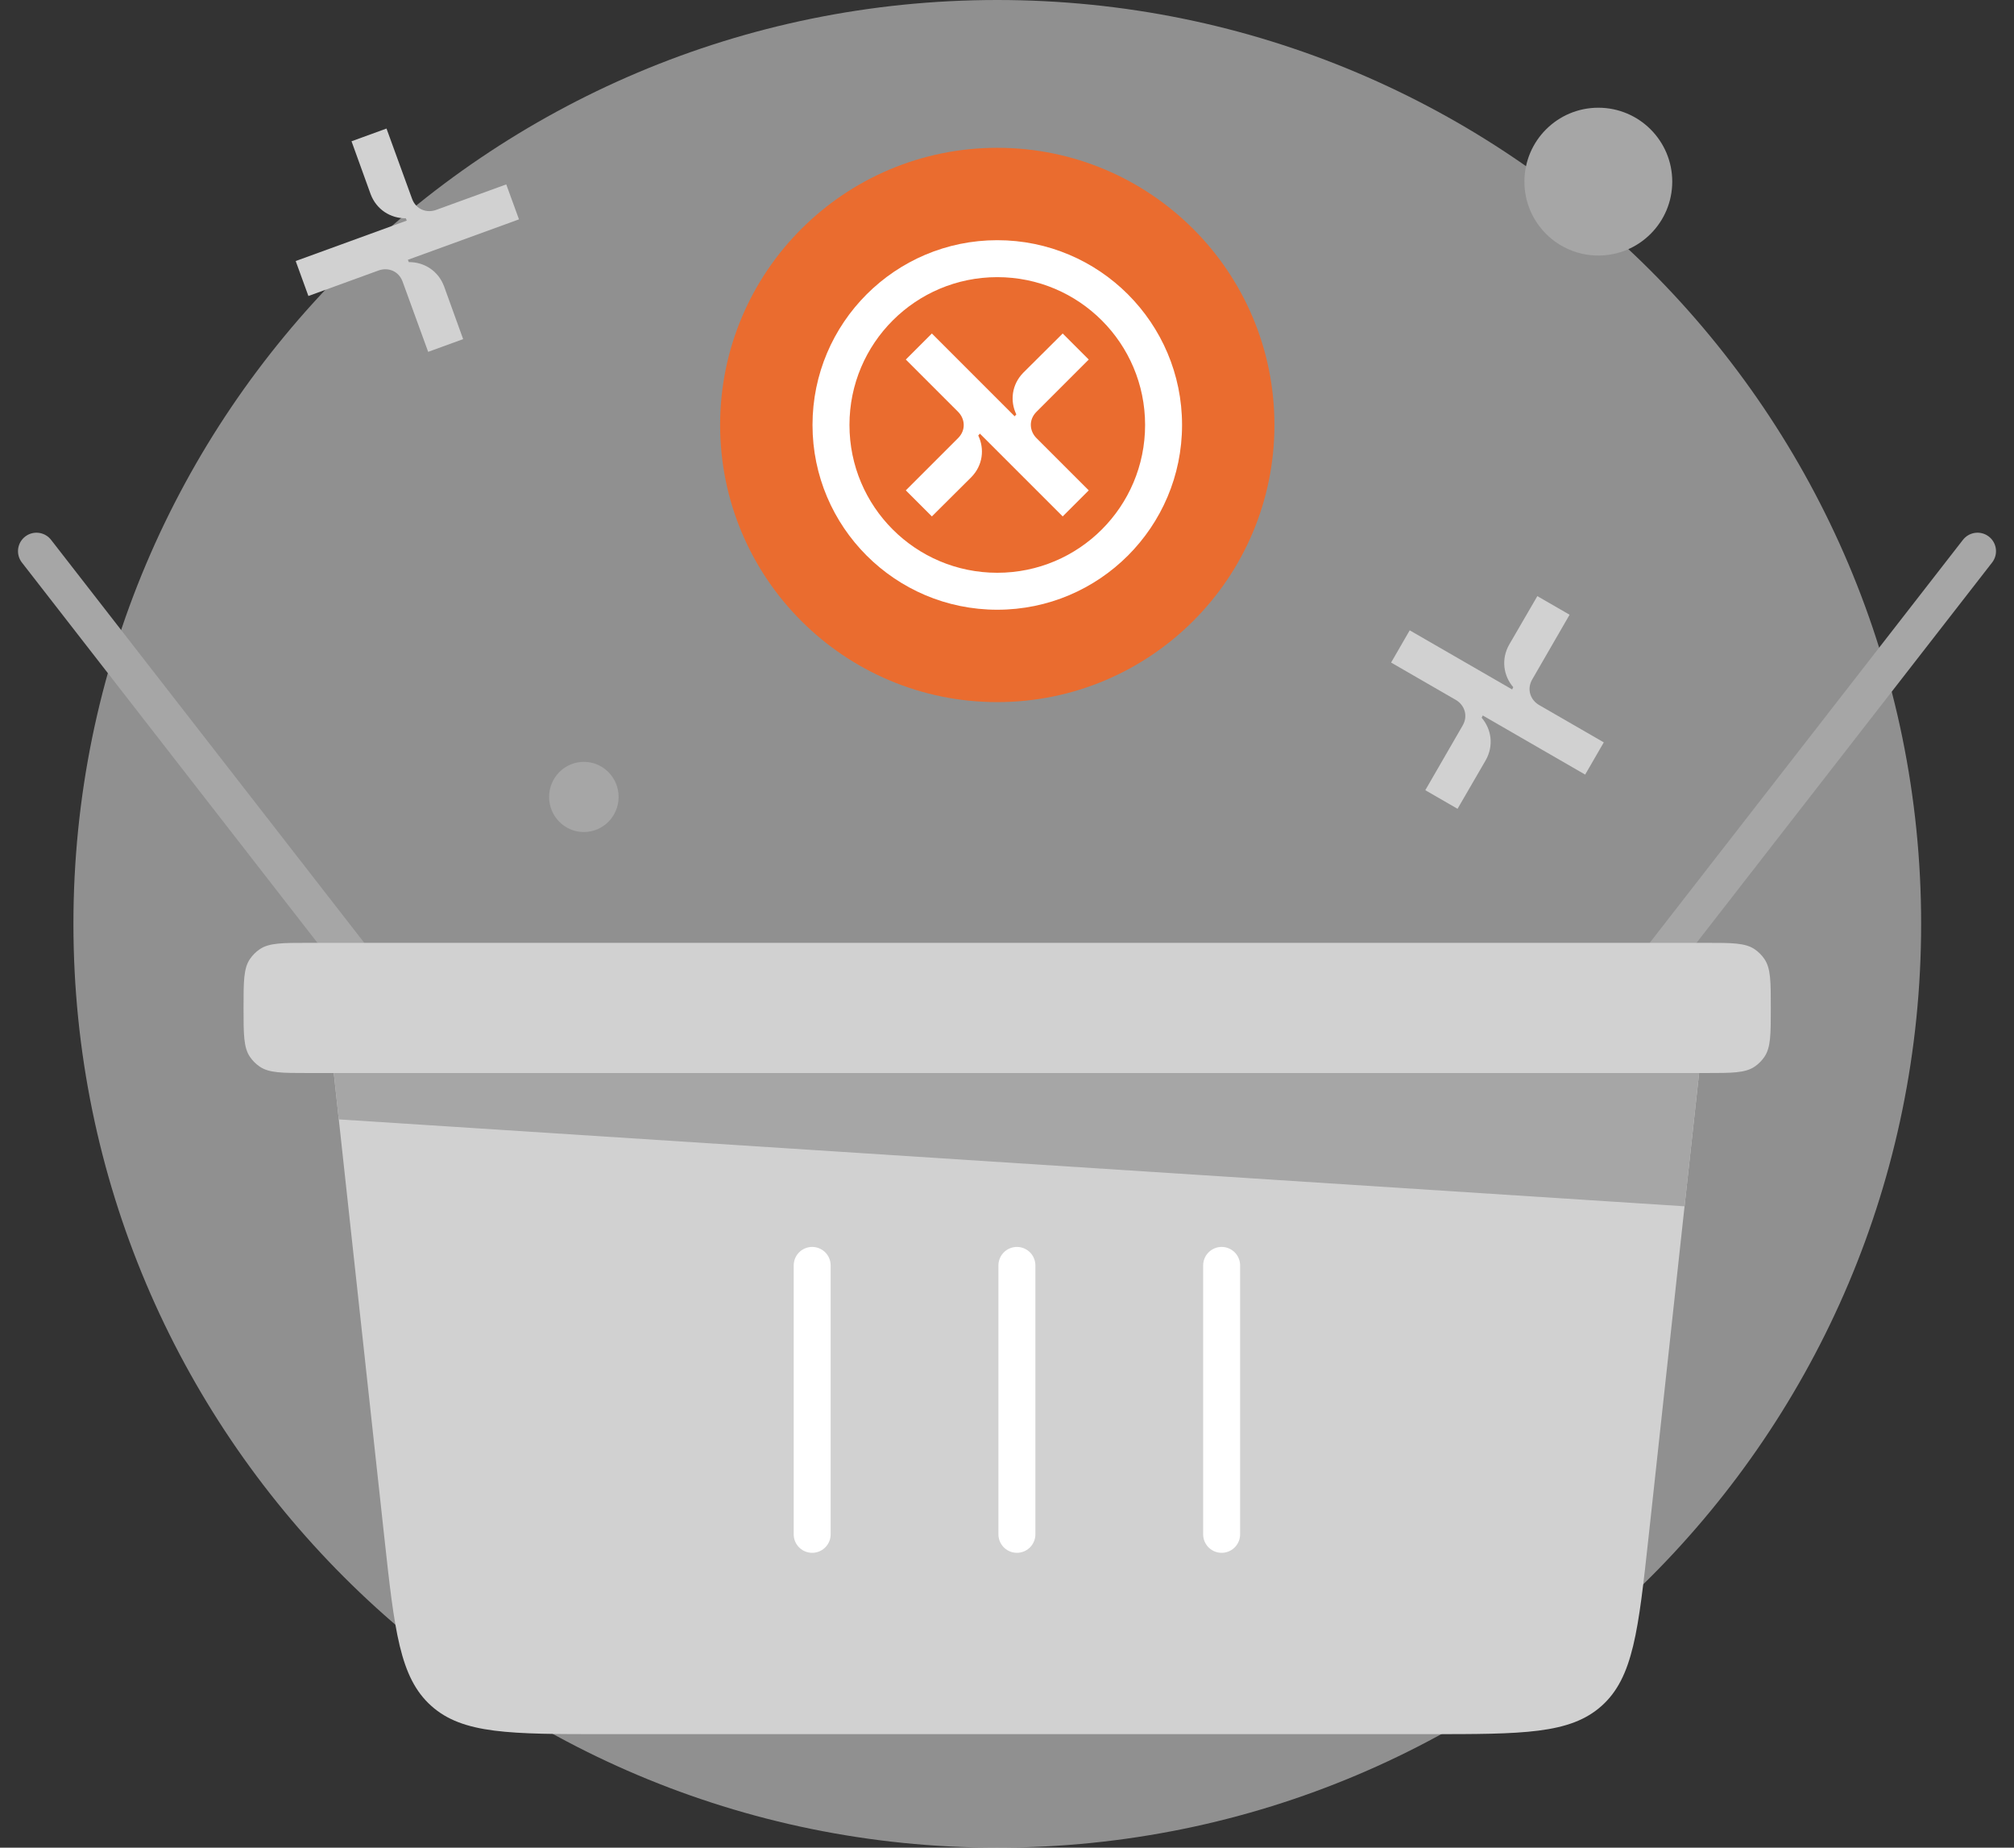 <svg width="109" height="100" viewBox="0 0 109 100" fill="none" xmlns="http://www.w3.org/2000/svg">
<rect x="0" y="0" width="109" height="100" fill="#333333" stroke="none"/>
<path opacity="0.5" d="M53.974 100C81.589 100 103.974 77.614 103.974 50C103.974 22.386 81.589 0 53.974 0C26.36 0 3.974 22.386 3.974 50C3.974 77.614 26.36 100 53.974 100Z" fill="#EFEFEF"/>
<path d="M91.96 58.065L91.17 65.288L89.226 83.155C88.672 88.245 88.395 90.789 86.686 92.323C84.976 93.857 82.416 93.857 77.296 93.857H32.725C27.606 93.857 25.046 93.857 23.337 92.323C21.627 90.79 21.35 88.246 20.795 83.157L18.336 60.584L18.063 58.065H91.96Z" fill="#D1D1D1"/>
<path d="M91.96 58.065L91.17 65.288L18.336 60.584L18.063 58.065H91.96Z" fill="#A6A6A6"/>
<path d="M89.679 52.151L107.026 29.831" stroke="#A6A6A6" stroke-width="2" stroke-linecap="round" stroke-linejoin="round"/>
<path d="M19.32 52.151L1.974 29.831" stroke="#A6A6A6" stroke-width="2" stroke-linecap="round" stroke-linejoin="round"/>
<path d="M92.315 51.029H16.704C15.277 51.029 14.564 51.029 14.055 51.376C13.848 51.517 13.669 51.696 13.528 51.903C13.181 52.412 13.181 53.125 13.181 54.552C13.181 55.978 13.181 56.692 13.528 57.201C13.669 57.408 13.848 57.587 14.055 57.728C14.564 58.075 15.277 58.075 16.704 58.075H92.315C93.741 58.075 94.454 58.075 94.964 57.728C95.171 57.587 95.35 57.408 95.491 57.201C95.838 56.692 95.838 55.978 95.838 54.552C95.838 53.125 95.838 52.412 95.491 51.903C95.35 51.696 95.171 51.517 94.964 51.376C94.454 51.029 93.741 51.029 92.315 51.029Z" fill="#D1D1D1"/>
<path d="M55.036 68.487V83.042" stroke="white" stroke-width="2" stroke-linecap="round" stroke-linejoin="round"/>
<path d="M43.956 68.487V83.042" stroke="white" stroke-width="2" stroke-linecap="round" stroke-linejoin="round"/>
<path d="M66.116 68.487V83.042" stroke="white" stroke-width="2" stroke-linecap="round" stroke-linejoin="round"/>
<path d="M31.599 45.032C32.638 45.032 33.48 44.181 33.48 43.133C33.48 42.084 32.638 41.233 31.599 41.233C30.561 41.233 29.718 42.084 29.718 43.133C29.718 44.181 30.561 45.032 31.599 45.032Z" fill="#A6A6A6"/>
<path d="M86.504 13.83C88.713 13.83 90.504 12.04 90.504 9.83C90.504 7.621 88.713 5.83 86.504 5.83C84.294 5.83 82.503 7.621 82.503 9.83C82.503 12.04 84.294 13.83 86.504 13.83Z" fill="#A6A6A6"/>
<path d="M53.974 38C62.259 38 68.974 31.284 68.974 23C68.974 14.716 62.259 8 53.974 8C45.69 8 38.974 14.716 38.974 23C38.974 31.284 45.69 38 53.974 38Z" fill="#EA6C2F"/>
<path d="M58.924 19.46L57.514 18.05L55.384 20.17C54.754 20.81 54.654 21.7 55.004 22.43L54.914 22.53L50.434 18.05L49.024 19.46L51.854 22.29C52.224 22.66 52.294 23.27 51.854 23.71L49.024 26.54L50.434 27.95L52.564 25.83C53.194 25.19 53.294 24.3 52.944 23.57L53.034 23.47L57.514 27.95L58.924 26.54L56.094 23.71C55.724 23.34 55.654 22.73 56.094 22.29L58.924 19.46Z" fill="white"/>
<path d="M53.974 13C48.454 13 43.974 17.48 43.974 23C43.974 28.52 48.454 33 53.974 33C59.494 33 63.974 28.52 63.974 23C63.974 17.48 59.494 13 53.974 13ZM53.974 31C49.554 31 45.974 27.42 45.974 23C45.974 18.58 49.554 15 53.974 15C58.394 15 61.974 18.58 61.974 23C61.974 27.42 58.394 31 53.974 31Z" fill="white"/>
<path d="M84.948 33.271L83.203 32.264L81.679 34.889C81.232 35.678 81.367 36.573 81.899 37.193L81.838 37.314L76.295 34.115L75.288 35.859L78.789 37.88C79.247 38.145 79.475 38.721 79.161 39.266L77.139 42.767L78.884 43.774L80.407 41.149C80.855 40.359 80.72 39.465 80.188 38.844L80.249 38.723L85.791 41.923L86.799 40.179L83.297 38.157C82.84 37.893 82.612 37.316 82.926 36.772L84.948 33.271Z" fill="#D1D1D1"/>
<path d="M20.918 6.957L19.025 7.646L20.056 10.501C20.373 11.351 21.145 11.822 21.963 11.814L22.016 11.939L16.003 14.128L16.691 16.02L20.49 14.638C20.987 14.457 21.575 14.653 21.79 15.244L23.173 19.043L25.066 18.354L24.034 15.499C23.717 14.649 22.945 14.178 22.127 14.186L22.074 14.061L28.088 11.872L27.399 9.98L23.6 11.362C23.104 11.543 22.515 11.347 22.3 10.756L20.918 6.957Z" fill="#D1D1D1"/>
</svg>
